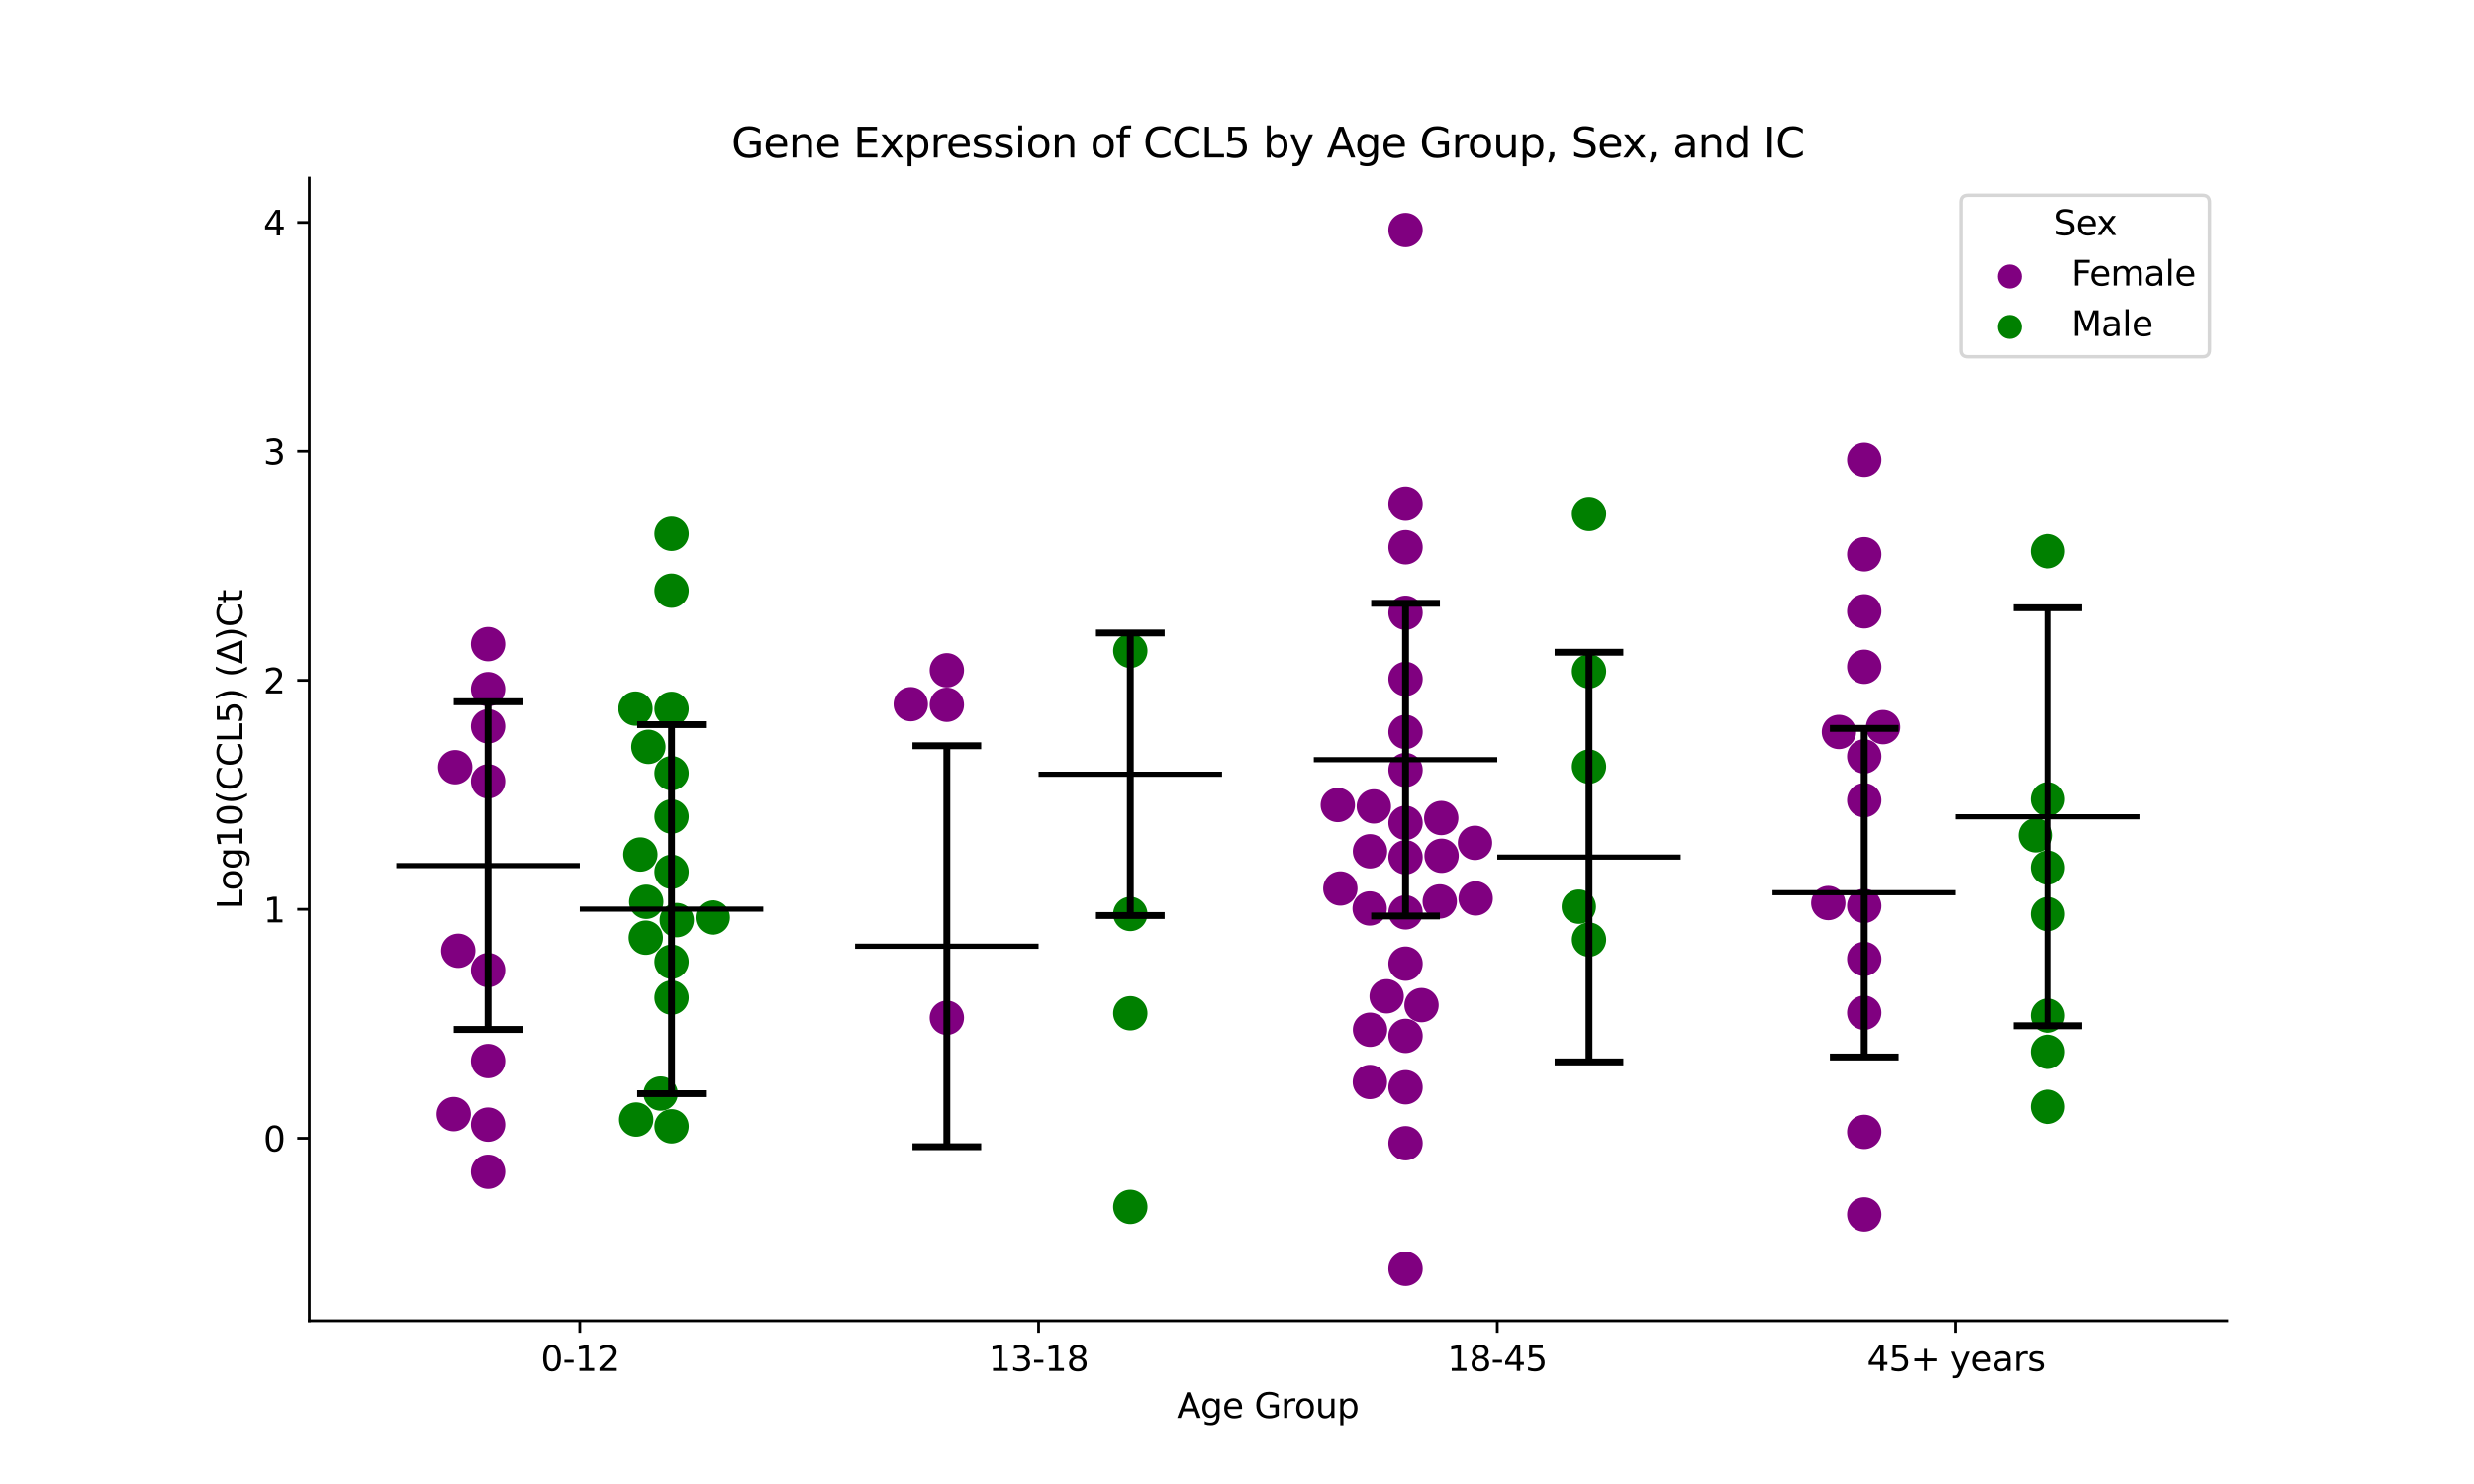 <?xml version="1.0" encoding="utf-8" standalone="no"?>
<!DOCTYPE svg PUBLIC "-//W3C//DTD SVG 1.1//EN"
  "http://www.w3.org/Graphics/SVG/1.1/DTD/svg11.dtd">
<svg xmlns:xlink="http://www.w3.org/1999/xlink" width="720pt" height="432pt" viewBox="0 0 720 432" xmlns="http://www.w3.org/2000/svg" version="1.1">
 <defs>
  <style type="text/css">*{stroke-linejoin: round; stroke-linecap: butt}</style>
 </defs>
 <g id="figure_1">
  <g id="patch_1">
   <path d="M 0 432 
L 720 432 
L 720 0 
L 0 0 
z
" style="fill: #ffffff"/>
  </g>
  <g id="axes_1">
   <g id="patch_2">
    <path d="M 90 384.48 
L 648 384.48 
L 648 51.84 
L 90 51.84 
z
" style="fill: #ffffff"/>
   </g>
   <g id="PathCollection_1">
    <defs>
     <path id="C0_0_4aaa2df201" d="M 0 5 
C 1.326 5 2.598 4.473 3.536 3.536 
C 4.473 2.598 5 1.326 5 -0 
C 5 -1.326 4.473 -2.598 3.536 -3.536 
C 2.598 -4.473 1.326 -5 0 -5 
C -1.326 -5 -2.598 -4.473 -3.536 -3.536 
C -4.473 -2.598 -5 -1.326 -5 0 
C -5 1.326 -4.473 2.598 -3.536 3.536 
C -2.598 4.473 -1.326 5 0 5 
z
"/>
    </defs>
    <g clip-path="url(#p16a75eb948)">
     <use xlink:href="#C0_0_4aaa2df201" x="142.062" y="227.452" style="fill: #800080"/>
    </g>
    <g clip-path="url(#p16a75eb948)">
     <use xlink:href="#C0_0_4aaa2df201" x="133.384" y="276.775" style="fill: #800080"/>
    </g>
    <g clip-path="url(#p16a75eb948)">
     <use xlink:href="#C0_0_4aaa2df201" x="142.062" y="327.384" style="fill: #800080"/>
    </g>
    <g clip-path="url(#p16a75eb948)">
     <use xlink:href="#C0_0_4aaa2df201" x="132.066" y="324.323" style="fill: #800080"/>
    </g>
    <g clip-path="url(#p16a75eb948)">
     <use xlink:href="#C0_0_4aaa2df201" x="142.062" y="187.506" style="fill: #800080"/>
    </g>
    <g clip-path="url(#p16a75eb948)">
     <use xlink:href="#C0_0_4aaa2df201" x="142.062" y="282.404" style="fill: #800080"/>
    </g>
    <g clip-path="url(#p16a75eb948)">
     <use xlink:href="#C0_0_4aaa2df201" x="142.062" y="211.443" style="fill: #800080"/>
    </g>
    <g clip-path="url(#p16a75eb948)">
     <use xlink:href="#C0_0_4aaa2df201" x="142.062" y="200.614" style="fill: #800080"/>
    </g>
    <g clip-path="url(#p16a75eb948)">
     <use xlink:href="#C0_0_4aaa2df201" x="142.062" y="308.879" style="fill: #800080"/>
    </g>
    <g clip-path="url(#p16a75eb948)">
     <use xlink:href="#C0_0_4aaa2df201" x="142.062" y="341.106" style="fill: #800080"/>
    </g>
    <g clip-path="url(#p16a75eb948)">
     <use xlink:href="#C0_0_4aaa2df201" x="132.494" y="223.334" style="fill: #800080"/>
    </g>
   </g>
   <g id="PathCollection_2">
    <defs>
     <path id="C1_0_b3affb3dab" d="M 0 5 
C 1.326 5 2.598 4.473 3.536 3.536 
C 4.473 2.598 5 1.326 5 -0 
C 5 -1.326 4.473 -2.598 3.536 -3.536 
C 2.598 -4.473 1.326 -5 0 -5 
C -1.326 -5 -2.598 -4.473 -3.536 -3.536 
C -4.473 -2.598 -5 -1.326 -5 0 
C -5 1.326 -4.473 2.598 -3.536 3.536 
C -2.598 4.473 -1.326 5 0 5 
z
"/>
    </defs>
    <g clip-path="url(#p16a75eb948)">
     <use xlink:href="#C1_0_b3affb3dab" x="195.459" y="327.875" style="fill: #008000"/>
    </g>
    <g clip-path="url(#p16a75eb948)">
     <use xlink:href="#C1_0_b3affb3dab" x="195.459" y="225.086" style="fill: #008000"/>
    </g>
    <g clip-path="url(#p16a75eb948)">
     <use xlink:href="#C1_0_b3affb3dab" x="195.459" y="290.413" style="fill: #008000"/>
    </g>
    <g clip-path="url(#p16a75eb948)">
     <use xlink:href="#C1_0_b3affb3dab" x="195.459" y="237.7" style="fill: #008000"/>
    </g>
    <g clip-path="url(#p16a75eb948)">
     <use xlink:href="#C1_0_b3affb3dab" x="192.287" y="318.342" style="fill: #008000"/>
    </g>
    <g clip-path="url(#p16a75eb948)">
     <use xlink:href="#C1_0_b3affb3dab" x="195.459" y="155.399" style="fill: #008000"/>
    </g>
    <g clip-path="url(#p16a75eb948)">
     <use xlink:href="#C1_0_b3affb3dab" x="196.986" y="267.848" style="fill: #008000"/>
    </g>
    <g clip-path="url(#p16a75eb948)">
     <use xlink:href="#C1_0_b3affb3dab" x="186.389" y="248.753" style="fill: #008000"/>
    </g>
    <g clip-path="url(#p16a75eb948)">
     <use xlink:href="#C1_0_b3affb3dab" x="195.459" y="279.973" style="fill: #008000"/>
    </g>
    <g clip-path="url(#p16a75eb948)">
     <use xlink:href="#C1_0_b3affb3dab" x="195.459" y="171.949" style="fill: #008000"/>
    </g>
    <g clip-path="url(#p16a75eb948)">
     <use xlink:href="#C1_0_b3affb3dab" x="195.459" y="253.79" style="fill: #008000"/>
    </g>
    <g clip-path="url(#p16a75eb948)">
     <use xlink:href="#C1_0_b3affb3dab" x="185.165" y="325.906" style="fill: #008000"/>
    </g>
    <g clip-path="url(#p16a75eb948)">
     <use xlink:href="#C1_0_b3affb3dab" x="207.456" y="267.086" style="fill: #008000"/>
    </g>
    <g clip-path="url(#p16a75eb948)">
     <use xlink:href="#C1_0_b3affb3dab" x="195.459" y="206.347" style="fill: #008000"/>
    </g>
    <g clip-path="url(#p16a75eb948)">
     <use xlink:href="#C1_0_b3affb3dab" x="188.721" y="217.416" style="fill: #008000"/>
    </g>
    <g clip-path="url(#p16a75eb948)">
     <use xlink:href="#C1_0_b3affb3dab" x="187.966" y="272.968" style="fill: #008000"/>
    </g>
    <g clip-path="url(#p16a75eb948)">
     <use xlink:href="#C1_0_b3affb3dab" x="188.099" y="262.522" style="fill: #008000"/>
    </g>
    <g clip-path="url(#p16a75eb948)">
     <use xlink:href="#C1_0_b3affb3dab" x="184.96" y="206.274" style="fill: #008000"/>
    </g>
   </g>
   <g id="PathCollection_3">
    <defs>
     <path id="C2_0_096e51d35b" d="M 0 5 
C 1.326 5 2.598 4.473 3.536 3.536 
C 4.473 2.598 5 1.326 5 -0 
C 5 -1.326 4.473 -2.598 3.536 -3.536 
C 2.598 -4.473 1.326 -5 0 -5 
C -1.326 -5 -2.598 -4.473 -3.536 -3.536 
C -4.473 -2.598 -5 -1.326 -5 0 
C -5 1.326 -4.473 2.598 -3.536 3.536 
C -2.598 4.473 -1.326 5 0 5 
z
"/>
    </defs>
    <g clip-path="url(#p16a75eb948)">
     <use xlink:href="#C2_0_096e51d35b" x="275.555" y="195.121" style="fill: #800080"/>
    </g>
    <g clip-path="url(#p16a75eb948)">
     <use xlink:href="#C2_0_096e51d35b" x="265.057" y="204.99" style="fill: #800080"/>
    </g>
    <g clip-path="url(#p16a75eb948)">
     <use xlink:href="#C2_0_096e51d35b" x="275.555" y="205.166" style="fill: #800080"/>
    </g>
    <g clip-path="url(#p16a75eb948)">
     <use xlink:href="#C2_0_096e51d35b" x="275.555" y="296.283" style="fill: #800080"/>
    </g>
   </g>
   <g id="PathCollection_4">
    <defs>
     <path id="C3_0_6b92989d8a" d="M 0 5 
C 1.326 5 2.598 4.473 3.536 3.536 
C 4.473 2.598 5 1.326 5 -0 
C 5 -1.326 4.473 -2.598 3.536 -3.536 
C 2.598 -4.473 1.326 -5 0 -5 
C -1.326 -5 -2.598 -4.473 -3.536 -3.536 
C -4.473 -2.598 -5 -1.326 -5 0 
C -5 1.326 -4.473 2.598 -3.536 3.536 
C -2.598 4.473 -1.326 5 0 5 
z
"/>
    </defs>
    <g clip-path="url(#p16a75eb948)">
     <use xlink:href="#C3_0_6b92989d8a" x="328.952" y="189.45" style="fill: #008000"/>
    </g>
    <g clip-path="url(#p16a75eb948)">
     <use xlink:href="#C3_0_6b92989d8a" x="328.952" y="294.972" style="fill: #008000"/>
    </g>
    <g clip-path="url(#p16a75eb948)">
     <use xlink:href="#C3_0_6b92989d8a" x="328.952" y="266.059" style="fill: #008000"/>
    </g>
    <g clip-path="url(#p16a75eb948)">
     <use xlink:href="#C3_0_6b92989d8a" x="328.952" y="351.331" style="fill: #008000"/>
    </g>
   </g>
   <g id="PathCollection_5">
    <defs>
     <path id="C4_0_221194457c" d="M 0 5 
C 1.326 5 2.598 4.473 3.536 3.536 
C 4.473 2.598 5 1.326 5 -0 
C 5 -1.326 4.473 -2.598 3.536 -3.536 
C 2.598 -4.473 1.326 -5 0 -5 
C -1.326 -5 -2.598 -4.473 -3.536 -3.536 
C -4.473 -2.598 -5 -1.326 -5 0 
C -5 1.326 -4.473 2.598 -3.536 3.536 
C -2.598 4.473 -1.326 5 0 5 
z
"/>
    </defs>
    <g clip-path="url(#p16a75eb948)">
     <use xlink:href="#C4_0_221194457c" x="399.827" y="234.755" style="fill: #800080"/>
    </g>
    <g clip-path="url(#p16a75eb948)">
     <use xlink:href="#C4_0_221194457c" x="403.55" y="290.031" style="fill: #800080"/>
    </g>
    <g clip-path="url(#p16a75eb948)">
     <use xlink:href="#C4_0_221194457c" x="419.538" y="249.122" style="fill: #800080"/>
    </g>
    <g clip-path="url(#p16a75eb948)">
     <use xlink:href="#C4_0_221194457c" x="413.699" y="292.595" style="fill: #800080"/>
    </g>
    <g clip-path="url(#p16a75eb948)">
     <use xlink:href="#C4_0_221194457c" x="409.048" y="146.626" style="fill: #800080"/>
    </g>
    <g clip-path="url(#p16a75eb948)">
     <use xlink:href="#C4_0_221194457c" x="409.048" y="159.314" style="fill: #800080"/>
    </g>
    <g clip-path="url(#p16a75eb948)">
     <use xlink:href="#C4_0_221194457c" x="409.048" y="224.144" style="fill: #800080"/>
    </g>
    <g clip-path="url(#p16a75eb948)">
     <use xlink:href="#C4_0_221194457c" x="429.461" y="261.535" style="fill: #800080"/>
    </g>
    <g clip-path="url(#p16a75eb948)">
     <use xlink:href="#C4_0_221194457c" x="409.048" y="301.56" style="fill: #800080"/>
    </g>
    <g clip-path="url(#p16a75eb948)">
     <use xlink:href="#C4_0_221194457c" x="398.707" y="247.82" style="fill: #800080"/>
    </g>
    <g clip-path="url(#p16a75eb948)">
     <use xlink:href="#C4_0_221194457c" x="409.048" y="280.529" style="fill: #800080"/>
    </g>
    <g clip-path="url(#p16a75eb948)">
     <use xlink:href="#C4_0_221194457c" x="419.443" y="238.13" style="fill: #800080"/>
    </g>
    <g clip-path="url(#p16a75eb948)">
     <use xlink:href="#C4_0_221194457c" x="398.616" y="264.46" style="fill: #800080"/>
    </g>
    <g clip-path="url(#p16a75eb948)">
     <use xlink:href="#C4_0_221194457c" x="398.673" y="314.967" style="fill: #800080"/>
    </g>
    <g clip-path="url(#p16a75eb948)">
     <use xlink:href="#C4_0_221194457c" x="390.075" y="258.644" style="fill: #800080"/>
    </g>
    <g clip-path="url(#p16a75eb948)">
     <use xlink:href="#C4_0_221194457c" x="409.048" y="249.556" style="fill: #800080"/>
    </g>
    <g clip-path="url(#p16a75eb948)">
     <use xlink:href="#C4_0_221194457c" x="409.048" y="316.508" style="fill: #800080"/>
    </g>
    <g clip-path="url(#p16a75eb948)">
     <use xlink:href="#C4_0_221194457c" x="419.003" y="262.419" style="fill: #800080"/>
    </g>
    <g clip-path="url(#p16a75eb948)">
     <use xlink:href="#C4_0_221194457c" x="409.048" y="197.644" style="fill: #800080"/>
    </g>
    <g clip-path="url(#p16a75eb948)">
     <use xlink:href="#C4_0_221194457c" x="409.048" y="265.6" style="fill: #800080"/>
    </g>
    <g clip-path="url(#p16a75eb948)">
     <use xlink:href="#C4_0_221194457c" x="398.718" y="299.77" style="fill: #800080"/>
    </g>
    <g clip-path="url(#p16a75eb948)">
     <use xlink:href="#C4_0_221194457c" x="409.048" y="178.386" style="fill: #800080"/>
    </g>
    <g clip-path="url(#p16a75eb948)">
     <use xlink:href="#C4_0_221194457c" x="409.048" y="332.8" style="fill: #800080"/>
    </g>
    <g clip-path="url(#p16a75eb948)">
     <use xlink:href="#C4_0_221194457c" x="429.267" y="245.362" style="fill: #800080"/>
    </g>
    <g clip-path="url(#p16a75eb948)">
     <use xlink:href="#C4_0_221194457c" x="409.048" y="369.36" style="fill: #800080"/>
    </g>
    <g clip-path="url(#p16a75eb948)">
     <use xlink:href="#C4_0_221194457c" x="409.048" y="213.075" style="fill: #800080"/>
    </g>
    <g clip-path="url(#p16a75eb948)">
     <use xlink:href="#C4_0_221194457c" x="389.336" y="234.341" style="fill: #800080"/>
    </g>
    <g clip-path="url(#p16a75eb948)">
     <use xlink:href="#C4_0_221194457c" x="409.048" y="239.538" style="fill: #800080"/>
    </g>
    <g clip-path="url(#p16a75eb948)">
     <use xlink:href="#C4_0_221194457c" x="409.048" y="66.96" style="fill: #800080"/>
    </g>
   </g>
   <g id="PathCollection_6">
    <defs>
     <path id="C5_0_713e1ccaba" d="M 0 5 
C 1.326 5 2.598 4.473 3.536 3.536 
C 4.473 2.598 5 1.326 5 -0 
C 5 -1.326 4.473 -2.598 3.536 -3.536 
C 2.598 -4.473 1.326 -5 0 -5 
C -1.326 -5 -2.598 -4.473 -3.536 -3.536 
C -4.473 -2.598 -5 -1.326 -5 0 
C -5 1.326 -4.473 2.598 -3.536 3.536 
C -2.598 4.473 -1.326 5 0 5 
z
"/>
    </defs>
    <g clip-path="url(#p16a75eb948)">
     <use xlink:href="#C5_0_713e1ccaba" x="459.477" y="263.941" style="fill: #008000"/>
    </g>
    <g clip-path="url(#p16a75eb948)">
     <use xlink:href="#C5_0_713e1ccaba" x="462.445" y="273.534" style="fill: #008000"/>
    </g>
    <g clip-path="url(#p16a75eb948)">
     <use xlink:href="#C5_0_713e1ccaba" x="462.445" y="223.17" style="fill: #008000"/>
    </g>
    <g clip-path="url(#p16a75eb948)">
     <use xlink:href="#C5_0_713e1ccaba" x="462.445" y="195.423" style="fill: #008000"/>
    </g>
    <g clip-path="url(#p16a75eb948)">
     <use xlink:href="#C5_0_713e1ccaba" x="462.445" y="149.627" style="fill: #008000"/>
    </g>
   </g>
   <g id="PathCollection_7">
    <defs>
     <path id="C6_0_d38e2d3055" d="M 0 5 
C 1.326 5 2.598 4.473 3.536 3.536 
C 4.473 2.598 5 1.326 5 -0 
C 5 -1.326 4.473 -2.598 3.536 -3.536 
C 2.598 -4.473 1.326 -5 0 -5 
C -1.326 -5 -2.598 -4.473 -3.536 -3.536 
C -4.473 -2.598 -5 -1.326 -5 0 
C -5 1.326 -4.473 2.598 -3.536 3.536 
C -2.598 4.473 -1.326 5 0 5 
z
"/>
    </defs>
    <g clip-path="url(#p16a75eb948)">
     <use xlink:href="#C6_0_d38e2d3055" x="535.174" y="213.074" style="fill: #800080"/>
    </g>
    <g clip-path="url(#p16a75eb948)">
     <use xlink:href="#C6_0_d38e2d3055" x="542.541" y="177.955" style="fill: #800080"/>
    </g>
    <g clip-path="url(#p16a75eb948)">
     <use xlink:href="#C6_0_d38e2d3055" x="542.541" y="232.946" style="fill: #800080"/>
    </g>
    <g clip-path="url(#p16a75eb948)">
     <use xlink:href="#C6_0_d38e2d3055" x="548.023" y="211.671" style="fill: #800080"/>
    </g>
    <g clip-path="url(#p16a75eb948)">
     <use xlink:href="#C6_0_d38e2d3055" x="532.077" y="262.877" style="fill: #800080"/>
    </g>
    <g clip-path="url(#p16a75eb948)">
     <use xlink:href="#C6_0_d38e2d3055" x="542.541" y="329.499" style="fill: #800080"/>
    </g>
    <g clip-path="url(#p16a75eb948)">
     <use xlink:href="#C6_0_d38e2d3055" x="542.541" y="279.151" style="fill: #800080"/>
    </g>
    <g clip-path="url(#p16a75eb948)">
     <use xlink:href="#C6_0_d38e2d3055" x="542.541" y="294.816" style="fill: #800080"/>
    </g>
    <g clip-path="url(#p16a75eb948)">
     <use xlink:href="#C6_0_d38e2d3055" x="542.541" y="263.712" style="fill: #800080"/>
    </g>
    <g clip-path="url(#p16a75eb948)">
     <use xlink:href="#C6_0_d38e2d3055" x="542.541" y="353.522" style="fill: #800080"/>
    </g>
    <g clip-path="url(#p16a75eb948)">
     <use xlink:href="#C6_0_d38e2d3055" x="542.541" y="220.2" style="fill: #800080"/>
    </g>
    <g clip-path="url(#p16a75eb948)">
     <use xlink:href="#C6_0_d38e2d3055" x="542.541" y="194.103" style="fill: #800080"/>
    </g>
    <g clip-path="url(#p16a75eb948)">
     <use xlink:href="#C6_0_d38e2d3055" x="542.541" y="133.884" style="fill: #800080"/>
    </g>
    <g clip-path="url(#p16a75eb948)">
     <use xlink:href="#C6_0_d38e2d3055" x="542.541" y="161.355" style="fill: #800080"/>
    </g>
   </g>
   <g id="PathCollection_8">
    <defs>
     <path id="C7_0_e23897eea6" d="M 0 5 
C 1.326 5 2.598 4.473 3.536 3.536 
C 4.473 2.598 5 1.326 5 -0 
C 5 -1.326 4.473 -2.598 3.536 -3.536 
C 2.598 -4.473 1.326 -5 0 -5 
C -1.326 -5 -2.598 -4.473 -3.536 -3.536 
C -4.473 -2.598 -5 -1.326 -5 0 
C -5 1.326 -4.473 2.598 -3.536 3.536 
C -2.598 4.473 -1.326 5 0 5 
z
"/>
    </defs>
    <g clip-path="url(#p16a75eb948)">
     <use xlink:href="#C7_0_e23897eea6" x="595.938" y="306.193" style="fill: #008000"/>
    </g>
    <g clip-path="url(#p16a75eb948)">
     <use xlink:href="#C7_0_e23897eea6" x="595.938" y="232.651" style="fill: #008000"/>
    </g>
    <g clip-path="url(#p16a75eb948)">
     <use xlink:href="#C7_0_e23897eea6" x="595.938" y="295.649" style="fill: #008000"/>
    </g>
    <g clip-path="url(#p16a75eb948)">
     <use xlink:href="#C7_0_e23897eea6" x="595.938" y="266.095" style="fill: #008000"/>
    </g>
    <g clip-path="url(#p16a75eb948)">
     <use xlink:href="#C7_0_e23897eea6" x="595.938" y="160.467" style="fill: #008000"/>
    </g>
    <g clip-path="url(#p16a75eb948)">
     <use xlink:href="#C7_0_e23897eea6" x="595.938" y="322.189" style="fill: #008000"/>
    </g>
    <g clip-path="url(#p16a75eb948)">
     <use xlink:href="#C7_0_e23897eea6" x="595.938" y="252.569" style="fill: #008000"/>
    </g>
    <g clip-path="url(#p16a75eb948)">
     <use xlink:href="#C7_0_e23897eea6" x="592.387" y="243.159" style="fill: #008000"/>
    </g>
   </g>
   <g id="PathCollection_9"/>
   <g id="PathCollection_10"/>
   <g id="matplotlib.axis_1">
    <g id="xtick_1">
     <g id="line2d_1">
      <defs>
       <path id="mc4b03ea4cd" d="M 0 0 
L 0 3.5 
" style="stroke: #000000; stroke-width: 0.8"/>
      </defs>
      <g>
       <use xlink:href="#mc4b03ea4cd" x="168.761" y="384.48" style="stroke: #000000; stroke-width: 0.8"/>
      </g>
     </g>
     <g id="text_1">
      <!-- 0-12 -->
      <g transform="translate(157.413 399.078) scale(0.1 -0.1)">
       <defs>
        <path id="DejaVuSans-30" d="M 2034 4250 
Q 1547 4250 1301 3770 
Q 1056 3291 1056 2328 
Q 1056 1369 1301 889 
Q 1547 409 2034 409 
Q 2525 409 2770 889 
Q 3016 1369 3016 2328 
Q 3016 3291 2770 3770 
Q 2525 4250 2034 4250 
z
M 2034 4750 
Q 2819 4750 3233 4129 
Q 3647 3509 3647 2328 
Q 3647 1150 3233 529 
Q 2819 -91 2034 -91 
Q 1250 -91 836 529 
Q 422 1150 422 2328 
Q 422 3509 836 4129 
Q 1250 4750 2034 4750 
z
" transform="scale(0.016)"/>
        <path id="DejaVuSans-2d" d="M 313 2009 
L 1997 2009 
L 1997 1497 
L 313 1497 
L 313 2009 
z
" transform="scale(0.016)"/>
        <path id="DejaVuSans-31" d="M 794 531 
L 1825 531 
L 1825 4091 
L 703 3866 
L 703 4441 
L 1819 4666 
L 2450 4666 
L 2450 531 
L 3481 531 
L 3481 0 
L 794 0 
L 794 531 
z
" transform="scale(0.016)"/>
        <path id="DejaVuSans-32" d="M 1228 531 
L 3431 531 
L 3431 0 
L 469 0 
L 469 531 
Q 828 903 1448 1529 
Q 2069 2156 2228 2338 
Q 2531 2678 2651 2914 
Q 2772 3150 2772 3378 
Q 2772 3750 2511 3984 
Q 2250 4219 1831 4219 
Q 1534 4219 1204 4116 
Q 875 4013 500 3803 
L 500 4441 
Q 881 4594 1212 4672 
Q 1544 4750 1819 4750 
Q 2544 4750 2975 4387 
Q 3406 4025 3406 3419 
Q 3406 3131 3298 2873 
Q 3191 2616 2906 2266 
Q 2828 2175 2409 1742 
Q 1991 1309 1228 531 
z
" transform="scale(0.016)"/>
       </defs>
       <use xlink:href="#DejaVuSans-30"/>
       <use xlink:href="#DejaVuSans-2d" x="63.623"/>
       <use xlink:href="#DejaVuSans-31" x="99.707"/>
       <use xlink:href="#DejaVuSans-32" x="163.33"/>
      </g>
     </g>
    </g>
    <g id="xtick_2">
     <g id="line2d_2">
      <g>
       <use xlink:href="#mc4b03ea4cd" x="302.254" y="384.48" style="stroke: #000000; stroke-width: 0.8"/>
      </g>
     </g>
     <g id="text_2">
      <!-- 13-18 -->
      <g transform="translate(287.725 399.078) scale(0.1 -0.1)">
       <defs>
        <path id="DejaVuSans-33" d="M 2597 2516 
Q 3050 2419 3304 2112 
Q 3559 1806 3559 1356 
Q 3559 666 3084 287 
Q 2609 -91 1734 -91 
Q 1441 -91 1130 -33 
Q 819 25 488 141 
L 488 750 
Q 750 597 1062 519 
Q 1375 441 1716 441 
Q 2309 441 2620 675 
Q 2931 909 2931 1356 
Q 2931 1769 2642 2001 
Q 2353 2234 1838 2234 
L 1294 2234 
L 1294 2753 
L 1863 2753 
Q 2328 2753 2575 2939 
Q 2822 3125 2822 3475 
Q 2822 3834 2567 4026 
Q 2313 4219 1838 4219 
Q 1578 4219 1281 4162 
Q 984 4106 628 3988 
L 628 4550 
Q 988 4650 1302 4700 
Q 1616 4750 1894 4750 
Q 2613 4750 3031 4423 
Q 3450 4097 3450 3541 
Q 3450 3153 3228 2886 
Q 3006 2619 2597 2516 
z
" transform="scale(0.016)"/>
        <path id="DejaVuSans-38" d="M 2034 2216 
Q 1584 2216 1326 1975 
Q 1069 1734 1069 1313 
Q 1069 891 1326 650 
Q 1584 409 2034 409 
Q 2484 409 2743 651 
Q 3003 894 3003 1313 
Q 3003 1734 2745 1975 
Q 2488 2216 2034 2216 
z
M 1403 2484 
Q 997 2584 770 2862 
Q 544 3141 544 3541 
Q 544 4100 942 4425 
Q 1341 4750 2034 4750 
Q 2731 4750 3128 4425 
Q 3525 4100 3525 3541 
Q 3525 3141 3298 2862 
Q 3072 2584 2669 2484 
Q 3125 2378 3379 2068 
Q 3634 1759 3634 1313 
Q 3634 634 3220 271 
Q 2806 -91 2034 -91 
Q 1263 -91 848 271 
Q 434 634 434 1313 
Q 434 1759 690 2068 
Q 947 2378 1403 2484 
z
M 1172 3481 
Q 1172 3119 1398 2916 
Q 1625 2713 2034 2713 
Q 2441 2713 2670 2916 
Q 2900 3119 2900 3481 
Q 2900 3844 2670 4047 
Q 2441 4250 2034 4250 
Q 1625 4250 1398 4047 
Q 1172 3844 1172 3481 
z
" transform="scale(0.016)"/>
       </defs>
       <use xlink:href="#DejaVuSans-31"/>
       <use xlink:href="#DejaVuSans-33" x="63.623"/>
       <use xlink:href="#DejaVuSans-2d" x="127.246"/>
       <use xlink:href="#DejaVuSans-31" x="163.33"/>
       <use xlink:href="#DejaVuSans-38" x="226.953"/>
      </g>
     </g>
    </g>
    <g id="xtick_3">
     <g id="line2d_3">
      <g>
       <use xlink:href="#mc4b03ea4cd" x="435.746" y="384.48" style="stroke: #000000; stroke-width: 0.8"/>
      </g>
     </g>
     <g id="text_3">
      <!-- 18-45 -->
      <g transform="translate(421.218 399.078) scale(0.1 -0.1)">
       <defs>
        <path id="DejaVuSans-34" d="M 2419 4116 
L 825 1625 
L 2419 1625 
L 2419 4116 
z
M 2253 4666 
L 3047 4666 
L 3047 1625 
L 3713 1625 
L 3713 1100 
L 3047 1100 
L 3047 0 
L 2419 0 
L 2419 1100 
L 313 1100 
L 313 1709 
L 2253 4666 
z
" transform="scale(0.016)"/>
        <path id="DejaVuSans-35" d="M 691 4666 
L 3169 4666 
L 3169 4134 
L 1269 4134 
L 1269 2991 
Q 1406 3038 1543 3061 
Q 1681 3084 1819 3084 
Q 2600 3084 3056 2656 
Q 3513 2228 3513 1497 
Q 3513 744 3044 326 
Q 2575 -91 1722 -91 
Q 1428 -91 1123 -41 
Q 819 9 494 109 
L 494 744 
Q 775 591 1075 516 
Q 1375 441 1709 441 
Q 2250 441 2565 725 
Q 2881 1009 2881 1497 
Q 2881 1984 2565 2268 
Q 2250 2553 1709 2553 
Q 1456 2553 1204 2497 
Q 953 2441 691 2322 
L 691 4666 
z
" transform="scale(0.016)"/>
       </defs>
       <use xlink:href="#DejaVuSans-31"/>
       <use xlink:href="#DejaVuSans-38" x="63.623"/>
       <use xlink:href="#DejaVuSans-2d" x="127.246"/>
       <use xlink:href="#DejaVuSans-34" x="163.33"/>
       <use xlink:href="#DejaVuSans-35" x="226.953"/>
      </g>
     </g>
    </g>
    <g id="xtick_4">
     <g id="line2d_4">
      <g>
       <use xlink:href="#mc4b03ea4cd" x="569.239" y="384.48" style="stroke: #000000; stroke-width: 0.8"/>
      </g>
     </g>
     <g id="text_4">
      <!-- 45+ years -->
      <g transform="translate(543.338 399.078) scale(0.1 -0.1)">
       <defs>
        <path id="DejaVuSans-2b" d="M 2944 4013 
L 2944 2272 
L 4684 2272 
L 4684 1741 
L 2944 1741 
L 2944 0 
L 2419 0 
L 2419 1741 
L 678 1741 
L 678 2272 
L 2419 2272 
L 2419 4013 
L 2944 4013 
z
" transform="scale(0.016)"/>
        <path id="DejaVuSans-20" transform="scale(0.016)"/>
        <path id="DejaVuSans-79" d="M 2059 -325 
Q 1816 -950 1584 -1140 
Q 1353 -1331 966 -1331 
L 506 -1331 
L 506 -850 
L 844 -850 
Q 1081 -850 1212 -737 
Q 1344 -625 1503 -206 
L 1606 56 
L 191 3500 
L 800 3500 
L 1894 763 
L 2988 3500 
L 3597 3500 
L 2059 -325 
z
" transform="scale(0.016)"/>
        <path id="DejaVuSans-65" d="M 3597 1894 
L 3597 1613 
L 953 1613 
Q 991 1019 1311 708 
Q 1631 397 2203 397 
Q 2534 397 2845 478 
Q 3156 559 3463 722 
L 3463 178 
Q 3153 47 2828 -22 
Q 2503 -91 2169 -91 
Q 1331 -91 842 396 
Q 353 884 353 1716 
Q 353 2575 817 3079 
Q 1281 3584 2069 3584 
Q 2775 3584 3186 3129 
Q 3597 2675 3597 1894 
z
M 3022 2063 
Q 3016 2534 2758 2815 
Q 2500 3097 2075 3097 
Q 1594 3097 1305 2825 
Q 1016 2553 972 2059 
L 3022 2063 
z
" transform="scale(0.016)"/>
        <path id="DejaVuSans-61" d="M 2194 1759 
Q 1497 1759 1228 1600 
Q 959 1441 959 1056 
Q 959 750 1161 570 
Q 1363 391 1709 391 
Q 2188 391 2477 730 
Q 2766 1069 2766 1631 
L 2766 1759 
L 2194 1759 
z
M 3341 1997 
L 3341 0 
L 2766 0 
L 2766 531 
Q 2569 213 2275 61 
Q 1981 -91 1556 -91 
Q 1019 -91 701 211 
Q 384 513 384 1019 
Q 384 1609 779 1909 
Q 1175 2209 1959 2209 
L 2766 2209 
L 2766 2266 
Q 2766 2663 2505 2880 
Q 2244 3097 1772 3097 
Q 1472 3097 1187 3025 
Q 903 2953 641 2809 
L 641 3341 
Q 956 3463 1253 3523 
Q 1550 3584 1831 3584 
Q 2591 3584 2966 3190 
Q 3341 2797 3341 1997 
z
" transform="scale(0.016)"/>
        <path id="DejaVuSans-72" d="M 2631 2963 
Q 2534 3019 2420 3045 
Q 2306 3072 2169 3072 
Q 1681 3072 1420 2755 
Q 1159 2438 1159 1844 
L 1159 0 
L 581 0 
L 581 3500 
L 1159 3500 
L 1159 2956 
Q 1341 3275 1631 3429 
Q 1922 3584 2338 3584 
Q 2397 3584 2469 3576 
Q 2541 3569 2628 3553 
L 2631 2963 
z
" transform="scale(0.016)"/>
        <path id="DejaVuSans-73" d="M 2834 3397 
L 2834 2853 
Q 2591 2978 2328 3040 
Q 2066 3103 1784 3103 
Q 1356 3103 1142 2972 
Q 928 2841 928 2578 
Q 928 2378 1081 2264 
Q 1234 2150 1697 2047 
L 1894 2003 
Q 2506 1872 2764 1633 
Q 3022 1394 3022 966 
Q 3022 478 2636 193 
Q 2250 -91 1575 -91 
Q 1294 -91 989 -36 
Q 684 19 347 128 
L 347 722 
Q 666 556 975 473 
Q 1284 391 1588 391 
Q 1994 391 2212 530 
Q 2431 669 2431 922 
Q 2431 1156 2273 1281 
Q 2116 1406 1581 1522 
L 1381 1569 
Q 847 1681 609 1914 
Q 372 2147 372 2553 
Q 372 3047 722 3315 
Q 1072 3584 1716 3584 
Q 2034 3584 2315 3537 
Q 2597 3491 2834 3397 
z
" transform="scale(0.016)"/>
       </defs>
       <use xlink:href="#DejaVuSans-34"/>
       <use xlink:href="#DejaVuSans-35" x="63.623"/>
       <use xlink:href="#DejaVuSans-2b" x="127.246"/>
       <use xlink:href="#DejaVuSans-20" x="211.035"/>
       <use xlink:href="#DejaVuSans-79" x="242.822"/>
       <use xlink:href="#DejaVuSans-65" x="302.002"/>
       <use xlink:href="#DejaVuSans-61" x="363.525"/>
       <use xlink:href="#DejaVuSans-72" x="424.805"/>
       <use xlink:href="#DejaVuSans-73" x="465.918"/>
      </g>
     </g>
    </g>
    <g id="text_5">
     <!-- Age Group -->
     <g transform="translate(342.52 412.757) scale(0.1 -0.1)">
      <defs>
       <path id="DejaVuSans-41" d="M 2188 4044 
L 1331 1722 
L 3047 1722 
L 2188 4044 
z
M 1831 4666 
L 2547 4666 
L 4325 0 
L 3669 0 
L 3244 1197 
L 1141 1197 
L 716 0 
L 50 0 
L 1831 4666 
z
" transform="scale(0.016)"/>
       <path id="DejaVuSans-67" d="M 2906 1791 
Q 2906 2416 2648 2759 
Q 2391 3103 1925 3103 
Q 1463 3103 1205 2759 
Q 947 2416 947 1791 
Q 947 1169 1205 825 
Q 1463 481 1925 481 
Q 2391 481 2648 825 
Q 2906 1169 2906 1791 
z
M 3481 434 
Q 3481 -459 3084 -895 
Q 2688 -1331 1869 -1331 
Q 1566 -1331 1297 -1286 
Q 1028 -1241 775 -1147 
L 775 -588 
Q 1028 -725 1275 -790 
Q 1522 -856 1778 -856 
Q 2344 -856 2625 -561 
Q 2906 -266 2906 331 
L 2906 616 
Q 2728 306 2450 153 
Q 2172 0 1784 0 
Q 1141 0 747 490 
Q 353 981 353 1791 
Q 353 2603 747 3093 
Q 1141 3584 1784 3584 
Q 2172 3584 2450 3431 
Q 2728 3278 2906 2969 
L 2906 3500 
L 3481 3500 
L 3481 434 
z
" transform="scale(0.016)"/>
       <path id="DejaVuSans-47" d="M 3809 666 
L 3809 1919 
L 2778 1919 
L 2778 2438 
L 4434 2438 
L 4434 434 
Q 4069 175 3628 42 
Q 3188 -91 2688 -91 
Q 1594 -91 976 548 
Q 359 1188 359 2328 
Q 359 3472 976 4111 
Q 1594 4750 2688 4750 
Q 3144 4750 3555 4637 
Q 3966 4525 4313 4306 
L 4313 3634 
Q 3963 3931 3569 4081 
Q 3175 4231 2741 4231 
Q 1884 4231 1454 3753 
Q 1025 3275 1025 2328 
Q 1025 1384 1454 906 
Q 1884 428 2741 428 
Q 3075 428 3337 486 
Q 3600 544 3809 666 
z
" transform="scale(0.016)"/>
       <path id="DejaVuSans-6f" d="M 1959 3097 
Q 1497 3097 1228 2736 
Q 959 2375 959 1747 
Q 959 1119 1226 758 
Q 1494 397 1959 397 
Q 2419 397 2687 759 
Q 2956 1122 2956 1747 
Q 2956 2369 2687 2733 
Q 2419 3097 1959 3097 
z
M 1959 3584 
Q 2709 3584 3137 3096 
Q 3566 2609 3566 1747 
Q 3566 888 3137 398 
Q 2709 -91 1959 -91 
Q 1206 -91 779 398 
Q 353 888 353 1747 
Q 353 2609 779 3096 
Q 1206 3584 1959 3584 
z
" transform="scale(0.016)"/>
       <path id="DejaVuSans-75" d="M 544 1381 
L 544 3500 
L 1119 3500 
L 1119 1403 
Q 1119 906 1312 657 
Q 1506 409 1894 409 
Q 2359 409 2629 706 
Q 2900 1003 2900 1516 
L 2900 3500 
L 3475 3500 
L 3475 0 
L 2900 0 
L 2900 538 
Q 2691 219 2414 64 
Q 2138 -91 1772 -91 
Q 1169 -91 856 284 
Q 544 659 544 1381 
z
M 1991 3584 
L 1991 3584 
z
" transform="scale(0.016)"/>
       <path id="DejaVuSans-70" d="M 1159 525 
L 1159 -1331 
L 581 -1331 
L 581 3500 
L 1159 3500 
L 1159 2969 
Q 1341 3281 1617 3432 
Q 1894 3584 2278 3584 
Q 2916 3584 3314 3078 
Q 3713 2572 3713 1747 
Q 3713 922 3314 415 
Q 2916 -91 2278 -91 
Q 1894 -91 1617 61 
Q 1341 213 1159 525 
z
M 3116 1747 
Q 3116 2381 2855 2742 
Q 2594 3103 2138 3103 
Q 1681 3103 1420 2742 
Q 1159 2381 1159 1747 
Q 1159 1113 1420 752 
Q 1681 391 2138 391 
Q 2594 391 2855 752 
Q 3116 1113 3116 1747 
z
" transform="scale(0.016)"/>
      </defs>
      <use xlink:href="#DejaVuSans-41"/>
      <use xlink:href="#DejaVuSans-67" x="68.408"/>
      <use xlink:href="#DejaVuSans-65" x="131.885"/>
      <use xlink:href="#DejaVuSans-20" x="193.408"/>
      <use xlink:href="#DejaVuSans-47" x="225.195"/>
      <use xlink:href="#DejaVuSans-72" x="302.686"/>
      <use xlink:href="#DejaVuSans-6f" x="341.549"/>
      <use xlink:href="#DejaVuSans-75" x="402.73"/>
      <use xlink:href="#DejaVuSans-70" x="466.109"/>
     </g>
    </g>
   </g>
   <g id="matplotlib.axis_2">
    <g id="ytick_1">
     <g id="line2d_5">
      <defs>
       <path id="m8d29a1cc99" d="M 0 0 
L -3.5 0 
" style="stroke: #000000; stroke-width: 0.8"/>
      </defs>
      <g>
       <use xlink:href="#m8d29a1cc99" x="90" y="331.357" style="stroke: #000000; stroke-width: 0.8"/>
      </g>
     </g>
     <g id="text_6">
      <!-- 0 -->
      <g transform="translate(76.638 335.157) scale(0.1 -0.1)">
       <use xlink:href="#DejaVuSans-30"/>
      </g>
     </g>
    </g>
    <g id="ytick_2">
     <g id="line2d_6">
      <g>
       <use xlink:href="#m8d29a1cc99" x="90" y="264.704" style="stroke: #000000; stroke-width: 0.8"/>
      </g>
     </g>
     <g id="text_7">
      <!-- 1 -->
      <g transform="translate(76.638 268.503) scale(0.1 -0.1)">
       <use xlink:href="#DejaVuSans-31"/>
      </g>
     </g>
    </g>
    <g id="ytick_3">
     <g id="line2d_7">
      <g>
       <use xlink:href="#m8d29a1cc99" x="90" y="198.051" style="stroke: #000000; stroke-width: 0.8"/>
      </g>
     </g>
     <g id="text_8">
      <!-- 2 -->
      <g transform="translate(76.638 201.85) scale(0.1 -0.1)">
       <use xlink:href="#DejaVuSans-32"/>
      </g>
     </g>
    </g>
    <g id="ytick_4">
     <g id="line2d_8">
      <g>
       <use xlink:href="#m8d29a1cc99" x="90" y="131.397" style="stroke: #000000; stroke-width: 0.8"/>
      </g>
     </g>
     <g id="text_9">
      <!-- 3 -->
      <g transform="translate(76.638 135.196) scale(0.1 -0.1)">
       <use xlink:href="#DejaVuSans-33"/>
      </g>
     </g>
    </g>
    <g id="ytick_5">
     <g id="line2d_9">
      <g>
       <use xlink:href="#m8d29a1cc99" x="90" y="64.744" style="stroke: #000000; stroke-width: 0.8"/>
      </g>
     </g>
     <g id="text_10">
      <!-- 4 -->
      <g transform="translate(76.638 68.543) scale(0.1 -0.1)">
       <use xlink:href="#DejaVuSans-34"/>
      </g>
     </g>
    </g>
    <g id="text_11">
     <!-- Log10(CCL5) (Δ)Ct -->
     <g transform="translate(70.558 264.669) rotate(-90) scale(0.1 -0.1)">
      <defs>
       <path id="DejaVuSans-4c" d="M 628 4666 
L 1259 4666 
L 1259 531 
L 3531 531 
L 3531 0 
L 628 0 
L 628 4666 
z
" transform="scale(0.016)"/>
       <path id="DejaVuSans-28" d="M 1984 4856 
Q 1566 4138 1362 3434 
Q 1159 2731 1159 2009 
Q 1159 1288 1364 580 
Q 1569 -128 1984 -844 
L 1484 -844 
Q 1016 -109 783 600 
Q 550 1309 550 2009 
Q 550 2706 781 3412 
Q 1013 4119 1484 4856 
L 1984 4856 
z
" transform="scale(0.016)"/>
       <path id="DejaVuSans-43" d="M 4122 4306 
L 4122 3641 
Q 3803 3938 3442 4084 
Q 3081 4231 2675 4231 
Q 1875 4231 1450 3742 
Q 1025 3253 1025 2328 
Q 1025 1406 1450 917 
Q 1875 428 2675 428 
Q 3081 428 3442 575 
Q 3803 722 4122 1019 
L 4122 359 
Q 3791 134 3420 21 
Q 3050 -91 2638 -91 
Q 1578 -91 968 557 
Q 359 1206 359 2328 
Q 359 3453 968 4101 
Q 1578 4750 2638 4750 
Q 3056 4750 3426 4639 
Q 3797 4528 4122 4306 
z
" transform="scale(0.016)"/>
       <path id="DejaVuSans-29" d="M 513 4856 
L 1013 4856 
Q 1481 4119 1714 3412 
Q 1947 2706 1947 2009 
Q 1947 1309 1714 600 
Q 1481 -109 1013 -844 
L 513 -844 
Q 928 -128 1133 580 
Q 1338 1288 1338 2009 
Q 1338 2731 1133 3434 
Q 928 4138 513 4856 
z
" transform="scale(0.016)"/>
       <path id="DejaVuSans-394" d="M 2188 4044 
L 906 525 
L 3472 525 
L 2188 4044 
z
M 50 0 
L 1831 4666 
L 2547 4666 
L 4325 0 
L 50 0 
z
" transform="scale(0.016)"/>
       <path id="DejaVuSans-74" d="M 1172 4494 
L 1172 3500 
L 2356 3500 
L 2356 3053 
L 1172 3053 
L 1172 1153 
Q 1172 725 1289 603 
Q 1406 481 1766 481 
L 2356 481 
L 2356 0 
L 1766 0 
Q 1100 0 847 248 
Q 594 497 594 1153 
L 594 3053 
L 172 3053 
L 172 3500 
L 594 3500 
L 594 4494 
L 1172 4494 
z
" transform="scale(0.016)"/>
      </defs>
      <use xlink:href="#DejaVuSans-4c"/>
      <use xlink:href="#DejaVuSans-6f" x="53.963"/>
      <use xlink:href="#DejaVuSans-67" x="115.145"/>
      <use xlink:href="#DejaVuSans-31" x="178.621"/>
      <use xlink:href="#DejaVuSans-30" x="242.244"/>
      <use xlink:href="#DejaVuSans-28" x="305.867"/>
      <use xlink:href="#DejaVuSans-43" x="344.881"/>
      <use xlink:href="#DejaVuSans-43" x="414.705"/>
      <use xlink:href="#DejaVuSans-4c" x="484.529"/>
      <use xlink:href="#DejaVuSans-35" x="540.242"/>
      <use xlink:href="#DejaVuSans-29" x="603.865"/>
      <use xlink:href="#DejaVuSans-20" x="642.879"/>
      <use xlink:href="#DejaVuSans-28" x="674.666"/>
      <use xlink:href="#DejaVuSans-394" x="713.68"/>
      <use xlink:href="#DejaVuSans-29" x="782.088"/>
      <use xlink:href="#DejaVuSans-43" x="821.102"/>
      <use xlink:href="#DejaVuSans-74" x="890.926"/>
     </g>
    </g>
   </g>
   <g id="LineCollection_1">
    <path d="M 142.062 299.684 
L 142.062 204.277 
" clip-path="url(#p16a75eb948)" style="fill: none; stroke: #000000; stroke-width: 2"/>
   </g>
   <g id="line2d_10">
    <defs>
     <path id="mb500c51cd6" d="M 10 0 
L -10 -0 
" style="stroke: #000000; stroke-width: 2"/>
    </defs>
    <g clip-path="url(#p16a75eb948)">
     <use xlink:href="#mb500c51cd6" x="142.062" y="299.684" style="stroke: #000000; stroke-width: 2"/>
    </g>
   </g>
   <g id="line2d_11">
    <g clip-path="url(#p16a75eb948)">
     <use xlink:href="#mb500c51cd6" x="142.062" y="204.277" style="stroke: #000000; stroke-width: 2"/>
    </g>
   </g>
   <g id="LineCollection_2">
    <path d="M 115.364 251.98 
L 168.761 251.98 
" clip-path="url(#p16a75eb948)" style="fill: none; stroke: #000000; stroke-width: 1.5"/>
   </g>
   <g id="LineCollection_3">
    <path d="M 195.459 318.367 
L 195.459 210.945 
" clip-path="url(#p16a75eb948)" style="fill: none; stroke: #000000; stroke-width: 2"/>
   </g>
   <g id="line2d_12">
    <g clip-path="url(#p16a75eb948)">
     <use xlink:href="#mb500c51cd6" x="195.459" y="318.367" style="stroke: #000000; stroke-width: 2"/>
    </g>
   </g>
   <g id="line2d_13">
    <g clip-path="url(#p16a75eb948)">
     <use xlink:href="#mb500c51cd6" x="195.459" y="210.945" style="stroke: #000000; stroke-width: 2"/>
    </g>
   </g>
   <g id="LineCollection_4">
    <path d="M 168.761 264.656 
L 222.158 264.656 
" clip-path="url(#p16a75eb948)" style="fill: none; stroke: #000000; stroke-width: 1.5"/>
   </g>
   <g id="LineCollection_5">
    <path d="M 275.555 333.813 
L 275.555 217.094 
" clip-path="url(#p16a75eb948)" style="fill: none; stroke: #000000; stroke-width: 2"/>
   </g>
   <g id="line2d_14">
    <g clip-path="url(#p16a75eb948)">
     <use xlink:href="#mb500c51cd6" x="275.555" y="333.813" style="stroke: #000000; stroke-width: 2"/>
    </g>
   </g>
   <g id="line2d_15">
    <g clip-path="url(#p16a75eb948)">
     <use xlink:href="#mb500c51cd6" x="275.555" y="217.094" style="stroke: #000000; stroke-width: 2"/>
    </g>
   </g>
   <g id="LineCollection_6">
    <path d="M 248.856 275.453 
L 302.254 275.453 
" clip-path="url(#p16a75eb948)" style="fill: none; stroke: #000000; stroke-width: 1.5"/>
   </g>
   <g id="LineCollection_7">
    <path d="M 328.952 266.522 
L 328.952 184.259 
" clip-path="url(#p16a75eb948)" style="fill: none; stroke: #000000; stroke-width: 2"/>
   </g>
   <g id="line2d_16">
    <g clip-path="url(#p16a75eb948)">
     <use xlink:href="#mb500c51cd6" x="328.952" y="266.522" style="stroke: #000000; stroke-width: 2"/>
    </g>
   </g>
   <g id="line2d_17">
    <g clip-path="url(#p16a75eb948)">
     <use xlink:href="#mb500c51cd6" x="328.952" y="184.259" style="stroke: #000000; stroke-width: 2"/>
    </g>
   </g>
   <g id="LineCollection_8">
    <path d="M 302.254 225.39 
L 355.651 225.39 
" clip-path="url(#p16a75eb948)" style="fill: none; stroke: #000000; stroke-width: 1.5"/>
   </g>
   <g id="LineCollection_9">
    <path d="M 409.048 266.651 
L 409.048 175.627 
" clip-path="url(#p16a75eb948)" style="fill: none; stroke: #000000; stroke-width: 2"/>
   </g>
   <g id="line2d_18">
    <g clip-path="url(#p16a75eb948)">
     <use xlink:href="#mb500c51cd6" x="409.048" y="266.651" style="stroke: #000000; stroke-width: 2"/>
    </g>
   </g>
   <g id="line2d_19">
    <g clip-path="url(#p16a75eb948)">
     <use xlink:href="#mb500c51cd6" x="409.048" y="175.627" style="stroke: #000000; stroke-width: 2"/>
    </g>
   </g>
   <g id="LineCollection_10">
    <path d="M 382.349 221.139 
L 435.746 221.139 
" clip-path="url(#p16a75eb948)" style="fill: none; stroke: #000000; stroke-width: 1.5"/>
   </g>
   <g id="LineCollection_11">
    <path d="M 462.445 309.129 
L 462.445 189.874 
" clip-path="url(#p16a75eb948)" style="fill: none; stroke: #000000; stroke-width: 2"/>
   </g>
   <g id="line2d_20">
    <g clip-path="url(#p16a75eb948)">
     <use xlink:href="#mb500c51cd6" x="462.445" y="309.129" style="stroke: #000000; stroke-width: 2"/>
    </g>
   </g>
   <g id="line2d_21">
    <g clip-path="url(#p16a75eb948)">
     <use xlink:href="#mb500c51cd6" x="462.445" y="189.874" style="stroke: #000000; stroke-width: 2"/>
    </g>
   </g>
   <g id="LineCollection_12">
    <path d="M 435.746 249.502 
L 489.144 249.502 
" clip-path="url(#p16a75eb948)" style="fill: none; stroke: #000000; stroke-width: 1.5"/>
   </g>
   <g id="LineCollection_13">
    <path d="M 542.541 307.703 
L 542.541 212.04 
" clip-path="url(#p16a75eb948)" style="fill: none; stroke: #000000; stroke-width: 2"/>
   </g>
   <g id="line2d_22">
    <g clip-path="url(#p16a75eb948)">
     <use xlink:href="#mb500c51cd6" x="542.541" y="307.703" style="stroke: #000000; stroke-width: 2"/>
    </g>
   </g>
   <g id="line2d_23">
    <g clip-path="url(#p16a75eb948)">
     <use xlink:href="#mb500c51cd6" x="542.541" y="212.04" style="stroke: #000000; stroke-width: 2"/>
    </g>
   </g>
   <g id="LineCollection_14">
    <path d="M 515.842 259.871 
L 569.239 259.871 
" clip-path="url(#p16a75eb948)" style="fill: none; stroke: #000000; stroke-width: 1.5"/>
   </g>
   <g id="LineCollection_15">
    <path d="M 595.938 298.609 
L 595.938 176.928 
" clip-path="url(#p16a75eb948)" style="fill: none; stroke: #000000; stroke-width: 2"/>
   </g>
   <g id="line2d_24">
    <g clip-path="url(#p16a75eb948)">
     <use xlink:href="#mb500c51cd6" x="595.938" y="298.609" style="stroke: #000000; stroke-width: 2"/>
    </g>
   </g>
   <g id="line2d_25">
    <g clip-path="url(#p16a75eb948)">
     <use xlink:href="#mb500c51cd6" x="595.938" y="176.928" style="stroke: #000000; stroke-width: 2"/>
    </g>
   </g>
   <g id="LineCollection_16">
    <path d="M 569.239 237.769 
L 622.636 237.769 
" clip-path="url(#p16a75eb948)" style="fill: none; stroke: #000000; stroke-width: 1.5"/>
   </g>
   <g id="patch_3">
    <path d="M 90 384.48 
L 90 51.84 
" style="fill: none; stroke: #000000; stroke-width: 0.8; stroke-linejoin: miter; stroke-linecap: square"/>
   </g>
   <g id="patch_4">
    <path d="M 90 384.48 
L 648 384.48 
" style="fill: none; stroke: #000000; stroke-width: 0.8; stroke-linejoin: miter; stroke-linecap: square"/>
   </g>
   <g id="text_12">
    <!-- Gene Expression of CCL5 by Age Group, Sex, and IC -->
    <g transform="translate(212.874 45.84) scale(0.12 -0.12)">
     <defs>
      <path id="DejaVuSans-6e" d="M 3513 2113 
L 3513 0 
L 2938 0 
L 2938 2094 
Q 2938 2591 2744 2837 
Q 2550 3084 2163 3084 
Q 1697 3084 1428 2787 
Q 1159 2491 1159 1978 
L 1159 0 
L 581 0 
L 581 3500 
L 1159 3500 
L 1159 2956 
Q 1366 3272 1645 3428 
Q 1925 3584 2291 3584 
Q 2894 3584 3203 3211 
Q 3513 2838 3513 2113 
z
" transform="scale(0.016)"/>
      <path id="DejaVuSans-45" d="M 628 4666 
L 3578 4666 
L 3578 4134 
L 1259 4134 
L 1259 2753 
L 3481 2753 
L 3481 2222 
L 1259 2222 
L 1259 531 
L 3634 531 
L 3634 0 
L 628 0 
L 628 4666 
z
" transform="scale(0.016)"/>
      <path id="DejaVuSans-78" d="M 3513 3500 
L 2247 1797 
L 3578 0 
L 2900 0 
L 1881 1375 
L 863 0 
L 184 0 
L 1544 1831 
L 300 3500 
L 978 3500 
L 1906 2253 
L 2834 3500 
L 3513 3500 
z
" transform="scale(0.016)"/>
      <path id="DejaVuSans-69" d="M 603 3500 
L 1178 3500 
L 1178 0 
L 603 0 
L 603 3500 
z
M 603 4863 
L 1178 4863 
L 1178 4134 
L 603 4134 
L 603 4863 
z
" transform="scale(0.016)"/>
      <path id="DejaVuSans-66" d="M 2375 4863 
L 2375 4384 
L 1825 4384 
Q 1516 4384 1395 4259 
Q 1275 4134 1275 3809 
L 1275 3500 
L 2222 3500 
L 2222 3053 
L 1275 3053 
L 1275 0 
L 697 0 
L 697 3053 
L 147 3053 
L 147 3500 
L 697 3500 
L 697 3744 
Q 697 4328 969 4595 
Q 1241 4863 1831 4863 
L 2375 4863 
z
" transform="scale(0.016)"/>
      <path id="DejaVuSans-62" d="M 3116 1747 
Q 3116 2381 2855 2742 
Q 2594 3103 2138 3103 
Q 1681 3103 1420 2742 
Q 1159 2381 1159 1747 
Q 1159 1113 1420 752 
Q 1681 391 2138 391 
Q 2594 391 2855 752 
Q 3116 1113 3116 1747 
z
M 1159 2969 
Q 1341 3281 1617 3432 
Q 1894 3584 2278 3584 
Q 2916 3584 3314 3078 
Q 3713 2572 3713 1747 
Q 3713 922 3314 415 
Q 2916 -91 2278 -91 
Q 1894 -91 1617 61 
Q 1341 213 1159 525 
L 1159 0 
L 581 0 
L 581 4863 
L 1159 4863 
L 1159 2969 
z
" transform="scale(0.016)"/>
      <path id="DejaVuSans-2c" d="M 750 794 
L 1409 794 
L 1409 256 
L 897 -744 
L 494 -744 
L 750 256 
L 750 794 
z
" transform="scale(0.016)"/>
      <path id="DejaVuSans-53" d="M 3425 4513 
L 3425 3897 
Q 3066 4069 2747 4153 
Q 2428 4238 2131 4238 
Q 1616 4238 1336 4038 
Q 1056 3838 1056 3469 
Q 1056 3159 1242 3001 
Q 1428 2844 1947 2747 
L 2328 2669 
Q 3034 2534 3370 2195 
Q 3706 1856 3706 1288 
Q 3706 609 3251 259 
Q 2797 -91 1919 -91 
Q 1588 -91 1214 -16 
Q 841 59 441 206 
L 441 856 
Q 825 641 1194 531 
Q 1563 422 1919 422 
Q 2459 422 2753 634 
Q 3047 847 3047 1241 
Q 3047 1584 2836 1778 
Q 2625 1972 2144 2069 
L 1759 2144 
Q 1053 2284 737 2584 
Q 422 2884 422 3419 
Q 422 4038 858 4394 
Q 1294 4750 2059 4750 
Q 2388 4750 2728 4690 
Q 3069 4631 3425 4513 
z
" transform="scale(0.016)"/>
      <path id="DejaVuSans-64" d="M 2906 2969 
L 2906 4863 
L 3481 4863 
L 3481 0 
L 2906 0 
L 2906 525 
Q 2725 213 2448 61 
Q 2172 -91 1784 -91 
Q 1150 -91 751 415 
Q 353 922 353 1747 
Q 353 2572 751 3078 
Q 1150 3584 1784 3584 
Q 2172 3584 2448 3432 
Q 2725 3281 2906 2969 
z
M 947 1747 
Q 947 1113 1208 752 
Q 1469 391 1925 391 
Q 2381 391 2643 752 
Q 2906 1113 2906 1747 
Q 2906 2381 2643 2742 
Q 2381 3103 1925 3103 
Q 1469 3103 1208 2742 
Q 947 2381 947 1747 
z
" transform="scale(0.016)"/>
      <path id="DejaVuSans-49" d="M 628 4666 
L 1259 4666 
L 1259 0 
L 628 0 
L 628 4666 
z
" transform="scale(0.016)"/>
     </defs>
     <use xlink:href="#DejaVuSans-47"/>
     <use xlink:href="#DejaVuSans-65" x="77.49"/>
     <use xlink:href="#DejaVuSans-6e" x="139.014"/>
     <use xlink:href="#DejaVuSans-65" x="202.393"/>
     <use xlink:href="#DejaVuSans-20" x="263.916"/>
     <use xlink:href="#DejaVuSans-45" x="295.703"/>
     <use xlink:href="#DejaVuSans-78" x="358.887"/>
     <use xlink:href="#DejaVuSans-70" x="418.066"/>
     <use xlink:href="#DejaVuSans-72" x="481.543"/>
     <use xlink:href="#DejaVuSans-65" x="520.406"/>
     <use xlink:href="#DejaVuSans-73" x="581.93"/>
     <use xlink:href="#DejaVuSans-73" x="634.029"/>
     <use xlink:href="#DejaVuSans-69" x="686.129"/>
     <use xlink:href="#DejaVuSans-6f" x="713.912"/>
     <use xlink:href="#DejaVuSans-6e" x="775.094"/>
     <use xlink:href="#DejaVuSans-20" x="838.473"/>
     <use xlink:href="#DejaVuSans-6f" x="870.26"/>
     <use xlink:href="#DejaVuSans-66" x="931.441"/>
     <use xlink:href="#DejaVuSans-20" x="966.646"/>
     <use xlink:href="#DejaVuSans-43" x="998.434"/>
     <use xlink:href="#DejaVuSans-43" x="1068.258"/>
     <use xlink:href="#DejaVuSans-4c" x="1138.082"/>
     <use xlink:href="#DejaVuSans-35" x="1193.795"/>
     <use xlink:href="#DejaVuSans-20" x="1257.418"/>
     <use xlink:href="#DejaVuSans-62" x="1289.205"/>
     <use xlink:href="#DejaVuSans-79" x="1352.682"/>
     <use xlink:href="#DejaVuSans-20" x="1411.861"/>
     <use xlink:href="#DejaVuSans-41" x="1443.648"/>
     <use xlink:href="#DejaVuSans-67" x="1512.057"/>
     <use xlink:href="#DejaVuSans-65" x="1575.533"/>
     <use xlink:href="#DejaVuSans-20" x="1637.057"/>
     <use xlink:href="#DejaVuSans-47" x="1668.844"/>
     <use xlink:href="#DejaVuSans-72" x="1746.334"/>
     <use xlink:href="#DejaVuSans-6f" x="1785.197"/>
     <use xlink:href="#DejaVuSans-75" x="1846.379"/>
     <use xlink:href="#DejaVuSans-70" x="1909.758"/>
     <use xlink:href="#DejaVuSans-2c" x="1973.234"/>
     <use xlink:href="#DejaVuSans-20" x="2005.021"/>
     <use xlink:href="#DejaVuSans-53" x="2036.809"/>
     <use xlink:href="#DejaVuSans-65" x="2100.285"/>
     <use xlink:href="#DejaVuSans-78" x="2160.059"/>
     <use xlink:href="#DejaVuSans-2c" x="2219.238"/>
     <use xlink:href="#DejaVuSans-20" x="2251.025"/>
     <use xlink:href="#DejaVuSans-61" x="2282.812"/>
     <use xlink:href="#DejaVuSans-6e" x="2344.092"/>
     <use xlink:href="#DejaVuSans-64" x="2407.471"/>
     <use xlink:href="#DejaVuSans-20" x="2470.947"/>
     <use xlink:href="#DejaVuSans-49" x="2502.734"/>
     <use xlink:href="#DejaVuSans-43" x="2532.227"/>
    </g>
   </g>
   <g id="legend_1">
    <g id="patch_5">
     <path d="M 572.845 103.874 
L 641 103.874 
Q 643 103.874 643 101.874 
L 643 58.84 
Q 643 56.84 641 56.84 
L 572.845 56.84 
Q 570.845 56.84 570.845 58.84 
L 570.845 101.874 
Q 570.845 103.874 572.845 103.874 
z
" style="fill: #ffffff; opacity: 0.8; stroke: #cccccc; stroke-linejoin: miter"/>
    </g>
    <g id="text_13">
     <!-- Sex -->
     <g transform="translate(597.8 68.438) scale(0.1 -0.1)">
      <use xlink:href="#DejaVuSans-53"/>
      <use xlink:href="#DejaVuSans-65" x="63.477"/>
      <use xlink:href="#DejaVuSans-78" x="123.25"/>
     </g>
    </g>
    <g id="PathCollection_11">
     <defs>
      <path id="m0badcfff57" d="M 0 3 
C 0.796 3 1.559 2.684 2.121 2.121 
C 2.684 1.559 3 0.796 3 0 
C 3 -0.796 2.684 -1.559 2.121 -2.121 
C 1.559 -2.684 0.796 -3 0 -3 
C -0.796 -3 -1.559 -2.684 -2.121 -2.121 
C -2.684 -1.559 -3 -0.796 -3 0 
C -3 0.796 -2.684 1.559 -2.121 2.121 
C -1.559 2.684 -0.796 3 0 3 
z
" style="stroke: #800080"/>
     </defs>
     <g>
      <use xlink:href="#m0badcfff57" x="584.845" y="80.492" style="fill: #800080; stroke: #800080"/>
     </g>
    </g>
    <g id="text_14">
     <!-- Female -->
     <g transform="translate(602.845 83.117) scale(0.1 -0.1)">
      <defs>
       <path id="DejaVuSans-46" d="M 628 4666 
L 3309 4666 
L 3309 4134 
L 1259 4134 
L 1259 2759 
L 3109 2759 
L 3109 2228 
L 1259 2228 
L 1259 0 
L 628 0 
L 628 4666 
z
" transform="scale(0.016)"/>
       <path id="DejaVuSans-6d" d="M 3328 2828 
Q 3544 3216 3844 3400 
Q 4144 3584 4550 3584 
Q 5097 3584 5394 3201 
Q 5691 2819 5691 2113 
L 5691 0 
L 5113 0 
L 5113 2094 
Q 5113 2597 4934 2840 
Q 4756 3084 4391 3084 
Q 3944 3084 3684 2787 
Q 3425 2491 3425 1978 
L 3425 0 
L 2847 0 
L 2847 2094 
Q 2847 2600 2669 2842 
Q 2491 3084 2119 3084 
Q 1678 3084 1418 2786 
Q 1159 2488 1159 1978 
L 1159 0 
L 581 0 
L 581 3500 
L 1159 3500 
L 1159 2956 
Q 1356 3278 1631 3431 
Q 1906 3584 2284 3584 
Q 2666 3584 2933 3390 
Q 3200 3197 3328 2828 
z
" transform="scale(0.016)"/>
       <path id="DejaVuSans-6c" d="M 603 4863 
L 1178 4863 
L 1178 0 
L 603 0 
L 603 4863 
z
" transform="scale(0.016)"/>
      </defs>
      <use xlink:href="#DejaVuSans-46"/>
      <use xlink:href="#DejaVuSans-65" x="52.02"/>
      <use xlink:href="#DejaVuSans-6d" x="113.543"/>
      <use xlink:href="#DejaVuSans-61" x="210.955"/>
      <use xlink:href="#DejaVuSans-6c" x="272.234"/>
      <use xlink:href="#DejaVuSans-65" x="300.018"/>
     </g>
    </g>
    <g id="PathCollection_12">
     <defs>
      <path id="m2a770b355a" d="M 0 3 
C 0.796 3 1.559 2.684 2.121 2.121 
C 2.684 1.559 3 0.796 3 0 
C 3 -0.796 2.684 -1.559 2.121 -2.121 
C 1.559 -2.684 0.796 -3 0 -3 
C -0.796 -3 -1.559 -2.684 -2.121 -2.121 
C -2.684 -1.559 -3 -0.796 -3 0 
C -3 0.796 -2.684 1.559 -2.121 2.121 
C -1.559 2.684 -0.796 3 0 3 
z
" style="stroke: #008000"/>
     </defs>
     <g>
      <use xlink:href="#m2a770b355a" x="584.845" y="95.17" style="fill: #008000; stroke: #008000"/>
     </g>
    </g>
    <g id="text_15">
     <!-- Male -->
     <g transform="translate(602.845 97.795) scale(0.1 -0.1)">
      <defs>
       <path id="DejaVuSans-4d" d="M 628 4666 
L 1569 4666 
L 2759 1491 
L 3956 4666 
L 4897 4666 
L 4897 0 
L 4281 0 
L 4281 4097 
L 3078 897 
L 2444 897 
L 1241 4097 
L 1241 0 
L 628 0 
L 628 4666 
z
" transform="scale(0.016)"/>
      </defs>
      <use xlink:href="#DejaVuSans-4d"/>
      <use xlink:href="#DejaVuSans-61" x="86.279"/>
      <use xlink:href="#DejaVuSans-6c" x="147.559"/>
      <use xlink:href="#DejaVuSans-65" x="175.342"/>
     </g>
    </g>
   </g>
  </g>
 </g>
 <defs>
  <clipPath id="p16a75eb948">
   <rect x="90" y="51.84" width="558" height="332.64"/>
  </clipPath>
 </defs>
</svg>
